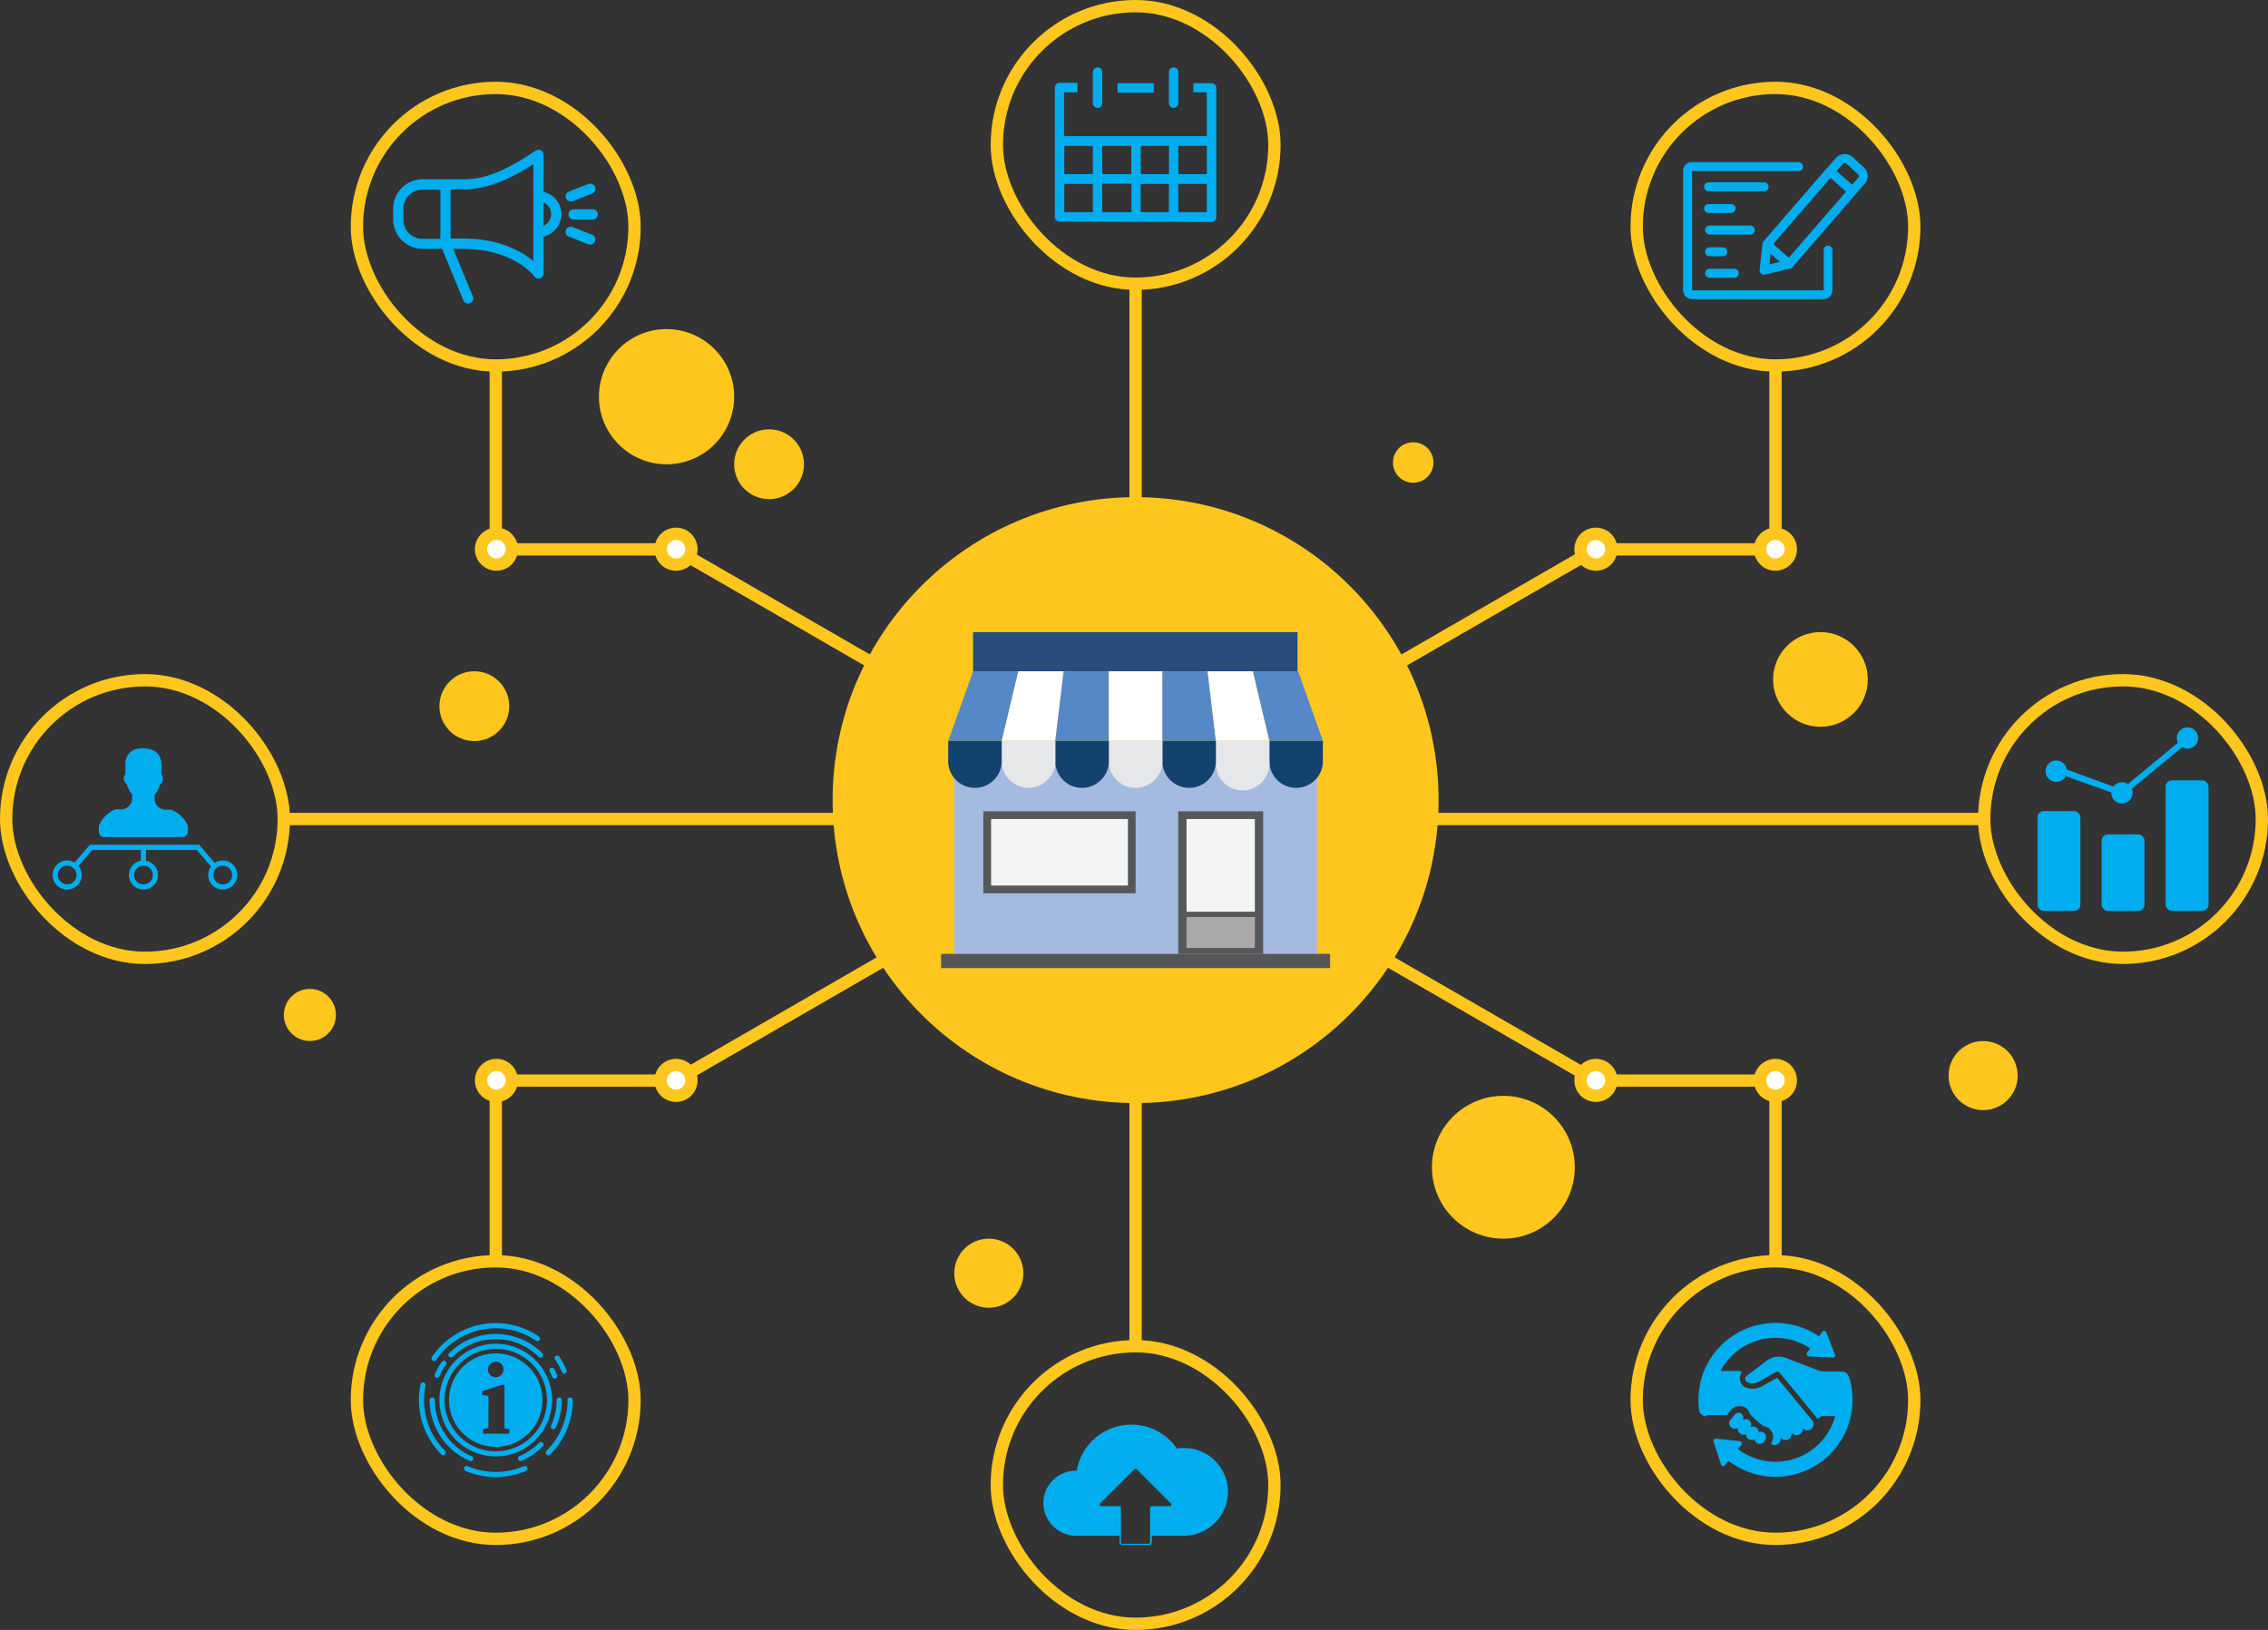 <svg xmlns="http://www.w3.org/2000/svg" viewBox="0 0 368.36 264.77"><rect x="0" y="0" width="368.36" height="264.77" fill="#333333" stroke="none"/><title>help-intro-business-home</title><g id="Layer_2" data-name="Layer 2"><g id="Layer_1-2" data-name="Layer 1"><g id="_Group_" data-name="&lt;Group&gt;"><line id="_Path_" data-name="&lt;Path&gt;" x1="184.44" y1="46.09" x2="184.44" y2="218.68" fill="none" stroke="#ffc71e" stroke-linecap="round" stroke-linejoin="round" stroke-width="2"/><rect id="_Rectangle_" data-name="&lt;Rectangle&gt;" x="161.9" y="1" width="45.09" height="45.09" rx="22.55" ry="22.55" fill="none" stroke="#ffc71e" stroke-linecap="round" stroke-linejoin="round" stroke-width="2"/><rect id="_Rectangle_2" data-name="&lt;Rectangle&gt;" x="161.9" y="218.68" width="45.09" height="45.09" rx="22.55" ry="22.55" fill="none" stroke="#ffc71e" stroke-linecap="round" stroke-linejoin="round" stroke-width="2"/><rect id="_Rectangle_3" data-name="&lt;Rectangle&gt;" x="57.97" y="14.28" width="45.09" height="45.09" rx="22.55" ry="22.55" fill="none" stroke="#ffc71e" stroke-linecap="round" stroke-linejoin="round" stroke-width="2"/><rect id="_Rectangle_4" data-name="&lt;Rectangle&gt;" x="1" y="110.5" width="45.09" height="45.09" rx="22.55" ry="22.55" fill="none" stroke="#ffc71e" stroke-linecap="round" stroke-linejoin="round" stroke-width="2"/><rect id="_Rectangle_5" data-name="&lt;Rectangle&gt;" x="322.27" y="110.5" width="45.09" height="45.09" rx="22.55" ry="22.55" fill="none" stroke="#ffc71e" stroke-linecap="round" stroke-linejoin="round" stroke-width="2"/><rect id="_Rectangle_6" data-name="&lt;Rectangle&gt;" x="265.82" y="14.28" width="45.09" height="45.09" rx="22.55" ry="22.55" fill="none" stroke="#ffc71e" stroke-linecap="round" stroke-linejoin="round" stroke-width="2"/><rect id="_Rectangle_7" data-name="&lt;Rectangle&gt;" x="57.97" y="204.88" width="45.09" height="45.09" rx="22.55" ry="22.55" fill="none" stroke="#ffc71e" stroke-linecap="round" stroke-linejoin="round" stroke-width="2"/><rect id="_Rectangle_8" data-name="&lt;Rectangle&gt;" x="265.82" y="204.88" width="45.09" height="45.09" rx="22.55" ry="22.55" fill="none" stroke="#ffc71e" stroke-linecap="round" stroke-linejoin="round" stroke-width="2"/><polyline id="_Path_2" data-name="&lt;Path&gt;" points="288.37 60.05 288.37 89.24 259.18 89.24 109.71 175.53 80.52 175.53 80.52 204.72" fill="none" stroke="#ffc71e" stroke-linecap="round" stroke-linejoin="round" stroke-width="2"/><polyline id="_Path_3" data-name="&lt;Path&gt;" points="80.52 60.05 80.52 89.24 109.71 89.24 259.18 175.53 288.37 175.53 288.37 204.72" fill="none" stroke="#ffc71e" stroke-linecap="round" stroke-linejoin="round" stroke-width="2"/><circle id="_Path_4" data-name="&lt;Path&gt;" cx="288.36" cy="89.21" r="2.5" fill="#fff" stroke="#ffc71e" stroke-linecap="round" stroke-linejoin="round" stroke-width="2"/><circle id="_Path_5" data-name="&lt;Path&gt;" cx="259.2" cy="89.21" r="2.5" fill="#fff" stroke="#ffc71e" stroke-linecap="round" stroke-linejoin="round" stroke-width="2"/><circle id="_Path_6" data-name="&lt;Path&gt;" cx="109.8" cy="89.21" r="2.5" fill="#fff" stroke="#ffc71e" stroke-linecap="round" stroke-linejoin="round" stroke-width="2"/><circle id="_Path_7" data-name="&lt;Path&gt;" cx="80.63" cy="89.21" r="2.5" fill="#fff" stroke="#ffc71e" stroke-linecap="round" stroke-linejoin="round" stroke-width="2"/><circle id="_Path_8" data-name="&lt;Path&gt;" cx="288.36" cy="175.5" r="2.5" fill="#fff" stroke="#ffc71e" stroke-linecap="round" stroke-linejoin="round" stroke-width="2"/><circle id="_Path_9" data-name="&lt;Path&gt;" cx="259.2" cy="175.5" r="2.5" fill="#fff" stroke="#ffc71e" stroke-linecap="round" stroke-linejoin="round" stroke-width="2"/><circle id="_Path_10" data-name="&lt;Path&gt;" cx="109.8" cy="175.5" r="2.5" fill="#fff" stroke="#ffc71e" stroke-linecap="round" stroke-linejoin="round" stroke-width="2"/><circle id="_Path_11" data-name="&lt;Path&gt;" cx="80.63" cy="175.5" r="2.5" fill="#fff" stroke="#ffc71e" stroke-linecap="round" stroke-linejoin="round" stroke-width="2"/><g id="_Group_2" data-name="&lt;Group&gt;"><g id="_Group_3" data-name="&lt;Group&gt;"><g id="_Group_4" data-name="&lt;Group&gt;"><path id="_Path_12" data-name="&lt;Path&gt;" d="M27.82,131.53h-.9a1.81,1.81,0,0,1-1.81-1.81v-.58a4.57,4.57,0,0,0,.87-1.63c0-.1.11-.15.18-.22a1.12,1.12,0,0,0,.15-1.35c0-.06-.1-.12-.1-.2,0-.53,0-1.06,0-1.59a2.65,2.65,0,0,0-.65-1.78,2.52,2.52,0,0,0-1.37-.71,4.55,4.55,0,0,0-2,0,2.38,2.38,0,0,0-1.4.95,2.74,2.74,0,0,0-.43,1.43c0,.54,0,1.08,0,1.62,0,.11-.08.18-.12.27a1.12,1.12,0,0,0,.26,1.37.53.53,0,0,1,.15.3,4.37,4.37,0,0,0,.82,1.46v.6a1.81,1.81,0,0,1-1.81,1.81h-.9a4.84,4.84,0,0,0-2.71,2.71v.9a.9.9,0,0,0,.9.9H29.62a.9.9,0,0,0,.9-.9v-.9A4.84,4.84,0,0,0,27.82,131.53Z" fill="#00aeef"/></g><g id="_Group_5" data-name="&lt;Group&gt;"><polygon id="_Path_13" data-name="&lt;Path&gt;" points="34.69 141.24 31.96 138.07 14.98 138.07 12.26 141.24 11.62 140.69 14.59 137.22 32.35 137.22 35.33 140.69 34.69 141.24" fill="#00aeef"/></g><g id="_Group_6" data-name="&lt;Group&gt;"><rect id="_Path_14" data-name="&lt;Path&gt;" x="22.87" y="137.65" width="0.85" height="2.83" fill="#00aeef"/></g><g id="_Group_7" data-name="&lt;Group&gt;"><path id="_Compound_Path_" data-name="&lt;Compound Path&gt;" d="M36.18,144.5a2.36,2.36,0,1,1,2.36-2.36A2.37,2.37,0,0,1,36.18,144.5Zm0-3.88a1.52,1.52,0,1,0,1.52,1.52A1.52,1.52,0,0,0,36.18,140.62Z" fill="#00aeef"/></g><g id="_Group_8" data-name="&lt;Group&gt;"><path id="_Compound_Path_2" data-name="&lt;Compound Path&gt;" d="M23.3,144.5a2.36,2.36,0,1,1,2.36-2.36A2.37,2.37,0,0,1,23.3,144.5Zm0-3.88a1.52,1.52,0,1,0,1.52,1.52A1.52,1.52,0,0,0,23.3,140.62Z" fill="#00aeef"/></g><g id="_Group_9" data-name="&lt;Group&gt;"><path id="_Compound_Path_3" data-name="&lt;Compound Path&gt;" d="M10.91,144.5a2.36,2.36,0,1,1,2.36-2.36A2.37,2.37,0,0,1,10.91,144.5Zm0-3.88a1.52,1.52,0,1,0,1.52,1.52A1.52,1.52,0,0,0,10.91,140.62Z" fill="#00aeef"/></g></g></g><g id="_Group_10" data-name="&lt;Group&gt;"><g id="_Group_11" data-name="&lt;Group&gt;"><path id="_Compound_Path_4" data-name="&lt;Compound Path&gt;" d="M88.29,31.16v-6a.82.82,0,0,0-.45-.74.84.84,0,0,0-.86.05c-6,4.13-9.4,4.66-11.72,4.66H68.62a4.77,4.77,0,0,0-4.76,4.76v1.77a4.77,4.77,0,0,0,4.76,4.76H71.8l3.46,8.38a.83.83,0,0,0,.77.52.89.89,0,0,0,.32-.06.84.84,0,0,0,.46-1.09l-3.2-7.74h1.64c8.08,0,11.39,4.28,11.54,4.48a.83.83,0,0,0,1.5-.49v-6a3.72,3.72,0,0,0,0-7.25Zm-22.77,4.5V33.9a3.1,3.1,0,0,1,3.1-3.1h2.91v8H68.62a3.1,3.1,0,0,1-3.1-3.1Zm21.1,6.74c-1.85-1.52-5.48-3.65-11.38-3.65H73.19v-8h2.06c2.38,0,5.8-.49,11.38-4.08Zm1.67-5.75V32.91a2.05,2.05,0,0,1,0,3.75Zm0,0" fill="#00aeef"/><path id="_Compound_Path_5" data-name="&lt;Compound Path&gt;" d="M96.35,34H93.09a.84.84,0,0,0,0,1.67h3.26a.84.84,0,0,0,0-1.67Zm0,0" fill="#00aeef"/><path id="_Compound_Path_6" data-name="&lt;Compound Path&gt;" d="M91.93,32.2a.84.84,0,0,0,.78.53,1,1,0,0,0,.31-.05l3.16-1.24a.83.83,0,0,0-.61-1.55L92.4,31.12a.83.83,0,0,0-.47,1.08Zm0,0" fill="#00aeef"/><path id="_Compound_Path_7" data-name="&lt;Compound Path&gt;" d="M96.17,38.13,93,36.89a.83.83,0,1,0-.61,1.55l3.16,1.24a.82.82,0,0,0,.31.05.84.84,0,0,0,.78-.53.83.83,0,0,0-.47-1.08Zm0,0" fill="#00aeef"/></g></g><g id="_Group_12" data-name="&lt;Group&gt;"><g id="_Group_13" data-name="&lt;Group&gt;"><path id="_Path_15" data-name="&lt;Path&gt;" d="M178.27,17.52a.77.77,0,0,1-.77-.77V11.81a.77.77,0,1,1,1.53,0v4.94A.77.77,0,0,1,178.27,17.52Z" fill="#00aeef"/><path id="_Compound_Path_8" data-name="&lt;Compound Path&gt;" d="M172.09,36a.77.77,0,0,1-.77-.77v-21a.77.77,0,0,1,.77-.77H175V15h-2.18v7.11H196V15h-2.18V13.52h2.95a.77.77,0,0,1,.77.77v21a.77.77,0,0,1-.77.77Zm19.29-1.53H196V29.87h-4.64Zm-12.35,0h4.73l0-.83h0v-3.8H179Zm6.23-.76v.76h4.59V29.87h-4.59v3.88Zm-12.4.76h4.64V29.87h-4.64Zm18.53-6.18H196V23.69h-4.64Zm-6.12,0h4.59V23.69h-4.59Zm-6.23,0h4.7V23.69H179Zm-6.18,0h4.64V23.69h-4.64Z" fill="#00aeef"/><rect id="_Path_16" data-name="&lt;Path&gt;" x="181.5" y="13.52" width="5.89" height="1.53" fill="#00aeef"/><path id="_Path_17" data-name="&lt;Path&gt;" d="M190.62,17.52a.77.77,0,0,1-.77-.77V11.81a.77.77,0,1,1,1.53,0v4.94A.77.77,0,0,1,190.62,17.52Z" fill="#00aeef"/></g></g><g id="_Group_14" data-name="&lt;Group&gt;"><g id="_Group_15" data-name="&lt;Group&gt;"><path id="_Compound_Path_9" data-name="&lt;Compound Path&gt;" d="M286.6,44.63h-.08a.69.69,0,0,1-.47-.19.73.73,0,0,1-.26-.64l.47-4.16a.66.66,0,0,1,.16-.43L296.12,28l2.09-2.37a1.92,1.92,0,0,1,1.41-.6,1.82,1.82,0,0,1,1.23.45l1.86,1.71a1.85,1.85,0,0,1,.64,1.28,1.89,1.89,0,0,1-.46,1.36l-1.47,1.67L291.13,43.39a.74.74,0,0,1-.37.22l-4.13,1Zm.79-1.69,1.69-.39-1.52-1.35Zm.61-3.3,2.53,2.23,9.3-10.73L297.3,28.9ZM299.59,26.5a.38.38,0,0,0-.3.17l-1,1.12L300.82,30l1-1.13a.48.48,0,0,0,.09-.31.37.37,0,0,0-.16-.28l-1.88-1.69A.5.5,0,0,0,299.59,26.5Z" fill="#00aeef"/><path id="_Path_18" data-name="&lt;Path&gt;" d="M274.79,48.58a1.43,1.43,0,0,1-1.43-1.43V27.77a1.43,1.43,0,0,1,1.43-1.43h17.32a.73.73,0,1,1,0,1.46H274.83V47.16H296.2V40.63a.71.71,0,0,1,1.24-.49.64.64,0,0,1,.18.48v6.54a1.43,1.43,0,0,1-1.43,1.43Z" fill="#00aeef"/><path id="_Path_19" data-name="&lt;Path&gt;" d="M277.51,34.6a.74.74,0,0,1-.73-.73.72.72,0,0,1,.73-.73h3.65a.73.73,0,0,1,0,1.46Z" fill="#00aeef"/><path id="_Path_20" data-name="&lt;Path&gt;" d="M277.51,31.07a.73.73,0,1,1,0-1.46h9a.73.73,0,1,1,0,1.46Z" fill="#00aeef"/><path id="_Path_21" data-name="&lt;Path&gt;" d="M277.67,38.1a.73.73,0,1,1,0-1.46h6.6a.73.73,0,1,1,0,1.46Z" fill="#00aeef"/><path id="_Path_22" data-name="&lt;Path&gt;" d="M277.67,41.63a.73.73,0,1,1,0-1.46h2.14a.73.73,0,1,1,0,1.46Z" fill="#00aeef"/><path id="_Path_23" data-name="&lt;Path&gt;" d="M277.67,45.12a.73.73,0,1,1,0-1.46h4a.73.73,0,0,1,0,1.46Z" fill="#00aeef"/></g></g><path id="_Compound_Path_10" data-name="&lt;Compound Path&gt;" d="M277.14,230.07a1.17,1.17,0,0,1-1.17-1,12.43,12.43,0,0,1,2.26-9,12.55,12.55,0,0,1,17.21-3l.53-.73a.38.38,0,0,1,.66.09l1.39,3.62a.38.38,0,0,1-.23.48l-.14,0-3.87-.19a.38.38,0,0,1-.29-.6l.52-.7a10.1,10.1,0,0,0-13.8,2.43,10,10,0,0,0-.76,1.24h3.16a.23.23,0,0,1,.2.34,1.8,1.8,0,0,0-.16,1.36,1.6,1.6,0,0,0,1,1,3,3,0,0,0,2.47-.19l2.37-1.33a.16.16,0,0,1,.21,0l5,6.06.61.74a1,1,0,0,1-.1,1.42l-.12.09a1,1,0,0,1-1.24-.15l-.08-.08h0a1,1,0,0,1-.43,1,1,1,0,0,1-1.28-.15l-.08-.07h0a1,1,0,0,1-.43,1,1,1,0,0,1-1.28-.14l-.08-.07h0a1,1,0,0,1-1.57,1l.1-.17a1.82,1.82,0,0,0-.25-2.2,1.77,1.77,0,0,0-1-.49,13.07,13.07,0,0,1-2.25-2,1.74,1.74,0,0,0-.7-1,1.85,1.85,0,0,0-2.4.39l-.64.79h-3.2Zm5.69-.46a.88.88,0,0,0-1.12.22l-.67.82a.84.84,0,0,0,.12,1.19h0l.1.08a.84.84,0,0,0,.94.07,0,0,0,0,1,.06,0,.85.85,0,0,0,.31.83l.08.07a.85.85,0,0,0,.91.09,0,0,0,0,1,.06,0,.85.85,0,0,0,.32.76l.06,0a.86.86,0,0,0,.92.09,0,0,0,0,1,.07,0v0a.85.85,0,0,0,.31.54l0,0a.86.86,0,0,0,1.21-.15l.07-.1.12-.22a.89.89,0,0,0-.15-1.11.86.86,0,0,0-.93-.15,0,0,0,0,1,0,0h0a.85.85,0,0,0-1.16-.84c-.13,0-.1-.09-.1-.09a.85.85,0,0,0-1.19-1.07c-.1,0-.08-.07-.08-.07A.84.84,0,0,0,282.83,229.61Zm17.51-5.77-.08-.25h0a1.18,1.18,0,0,0-1.12-.8h-2.78a3,3,0,0,1-1.07-.2l-5.22-2a3.26,3.26,0,0,0-3.14.45l-3.28,2.49a.62.62,0,0,0,.16,1,2.06,2.06,0,0,0,1.83-.09l2.79-1.56a.51.51,0,0,1,.63.12l6.09,7.4a.15.15,0,0,0,.22,0h0l.25-.21a.71.71,0,0,1,.45-.16h2a10.06,10.06,0,0,1-15.79,5.37l.56-.69a.38.38,0,0,0-.25-.62l-3.86-.39a.38.38,0,0,0-.4.51l1.19,3.69a.38.38,0,0,0,.65.1l.57-.7a12.51,12.51,0,0,0,19.62-13.49Z" fill="#00aeef"/><g id="_Group_16" data-name="&lt;Group&gt;"><g id="_Group_17" data-name="&lt;Group&gt;"><g id="_Group_18" data-name="&lt;Group&gt;"><path id="_Compound_Path_11" data-name="&lt;Compound Path&gt;" d="M80.52,236.58a9.15,9.15,0,1,1,9.15-9.15A9.16,9.16,0,0,1,80.52,236.58Zm0-17.47a8.32,8.32,0,1,0,8.32,8.32A8.32,8.32,0,0,0,80.52,219.11Z" fill="#00aeef"/></g><g id="_Group_19" data-name="&lt;Group&gt;"><path id="_Path_24" data-name="&lt;Path&gt;" d="M89.88,232.16a.42.42,0,0,1-.38-.59,9.73,9.73,0,0,0,.52-1.39,9.9,9.9,0,0,0,.39-2.76.42.42,0,0,1,.84,0,10.66,10.66,0,0,1-1,4.51A.42.42,0,0,1,89.88,232.16Z" fill="#00aeef"/></g><g id="_Group_20" data-name="&lt;Group&gt;"><path id="_Path_25" data-name="&lt;Path&gt;" d="M71,223.79a.41.41,0,0,1-.16,0,.42.42,0,0,1-.22-.55c.14-.32.29-.63.45-.93a10.8,10.8,0,0,1,.7-1.12.42.42,0,0,1,.68.49,9.86,9.86,0,0,0-.65,1c-.15.28-.29.57-.42.86A.42.42,0,0,1,71,223.79Z" fill="#00aeef"/></g><g id="_Group_21" data-name="&lt;Group&gt;"><path id="_Path_26" data-name="&lt;Path&gt;" d="M80.52,238.18" fill="#00aeef"/></g><g id="_Group_22" data-name="&lt;Group&gt;"><path id="_Path_27" data-name="&lt;Path&gt;" d="M90.09,223.94a.42.42,0,0,1-.39-.26l-.19-.44-.21-.43a.42.42,0,1,1,.74-.39l.23.47.21.47a.42.42,0,0,1-.39.58Z" fill="#00aeef"/></g><g id="_Group_23" data-name="&lt;Group&gt;"><path id="_Path_28" data-name="&lt;Path&gt;" d="M70.5,221.09a.42.42,0,0,1-.35-.65,12.52,12.52,0,0,1,5.5-4.53,12.35,12.35,0,0,1,2.35-.73,12.67,12.67,0,0,1,5,0,12.43,12.43,0,0,1,4.47,1.88.42.42,0,1,1-.47.69A11.6,11.6,0,0,0,82.87,216a11.84,11.84,0,0,0-4.7,0A11.62,11.62,0,0,0,74,217.76a11.73,11.73,0,0,0-3.15,3.15A.42.42,0,0,1,70.5,221.09Z" fill="#00aeef"/></g><g id="_Group_24" data-name="&lt;Group&gt;"><path id="_Path_29" data-name="&lt;Path&gt;" d="M72,236.39a.42.42,0,0,1-.3-.12,12.5,12.5,0,0,1-2.68-4,12.4,12.4,0,0,1-.73-2.35,12.62,12.62,0,0,1,0-5,.42.42,0,1,1,.82.17,11.66,11.66,0,0,0,3.18,10.6.42.42,0,0,1-.3.71Z" fill="#00aeef"/></g><g id="_Group_25" data-name="&lt;Group&gt;"><path id="_Path_30" data-name="&lt;Path&gt;" d="M80.52,239.93a12.57,12.57,0,0,1-2.52-.25,12.44,12.44,0,0,1-2.35-.73.42.42,0,1,1,.33-.77,11.64,11.64,0,0,0,2.19.68,11.84,11.84,0,0,0,4.7,0,11.64,11.64,0,0,0,2.19-.68.42.42,0,1,1,.33.77,12.44,12.44,0,0,1-2.35.73A12.57,12.57,0,0,1,80.52,239.93Z" fill="#00aeef"/></g><g id="_Group_26" data-name="&lt;Group&gt;"><path id="_Path_31" data-name="&lt;Path&gt;" d="M89.06,236.39a.42.42,0,0,1-.3-.71,11.68,11.68,0,0,0,2.5-3.71,11.64,11.64,0,0,0,.68-2.19,11.77,11.77,0,0,0,.24-2.35.42.42,0,0,1,.84,0,12.47,12.47,0,0,1-3.66,8.84A.42.42,0,0,1,89.06,236.39Z" fill="#00aeef"/></g><g id="_Group_27" data-name="&lt;Group&gt;"><path id="_Path_32" data-name="&lt;Path&gt;" d="M91.65,223.14a.42.42,0,0,1-.38-.26,11.66,11.66,0,0,0-1.08-2,.42.42,0,1,1,.69-.47A12.51,12.51,0,0,1,92,222.56a.42.42,0,0,1-.22.55A.41.41,0,0,1,91.65,223.14Z" fill="#00aeef"/></g><g id="_Group_28" data-name="&lt;Group&gt;"><path id="_Path_33" data-name="&lt;Path&gt;" d="M87.81,220.54a.42.42,0,0,1-.3-.12,9.88,9.88,0,0,0-3.15-2.12,10,10,0,0,0-7.7,0,9.88,9.88,0,0,0-3.15,2.12.42.42,0,0,1-.59-.59,10.7,10.7,0,0,1,3.41-2.3,10.81,10.81,0,0,1,8.35,0,10.7,10.7,0,0,1,3.41,2.3.42.42,0,0,1-.3.71Z" fill="#00aeef"/></g><g id="_Group_29" data-name="&lt;Group&gt;"><path id="_Path_34" data-name="&lt;Path&gt;" d="M76.5,237.33a.41.41,0,0,1-.16,0,10.72,10.72,0,0,1-6.55-9.89.42.42,0,0,1,.84,0,9.91,9.91,0,0,0,6,9.12.42.42,0,0,1-.16.8Z" fill="#00aeef"/></g><g id="_Group_30" data-name="&lt;Group&gt;"><path id="_Path_35" data-name="&lt;Path&gt;" d="M84.53,237.33a.42.42,0,0,1-.16-.8,9.87,9.87,0,0,0,3.15-2.12.42.42,0,1,1,.59.59,10.69,10.69,0,0,1-3.41,2.3A.41.41,0,0,1,84.53,237.33Z" fill="#00aeef"/></g><path id="_Compound_Path_12" data-name="&lt;Compound Path&gt;" d="M80.52,219.84a7.59,7.59,0,1,0,7.59,7.59A7.59,7.59,0,0,0,80.52,219.84Zm.08,1.34a1.27,1.27,0,1,1-1.36,1.28A1.29,1.29,0,0,1,80.6,221.18Zm2.11,11.71H78.47v-.75l.86-.19c0-.77,0-1.74,0-2.41v-.8c0-.88,0-1.38,0-2l-1-.14v-.62l3.34-1.07.27.18,0,2.32v2.16c0,.67,0,1.66,0,2.45l.8.16Z" fill="#00aeef"/></g></g><path id="_Compound_Path_13" data-name="&lt;Compound Path&gt;" d="M199.43,241.87a7.11,7.11,0,0,0-8.26-6.55h0a9,9,0,0,0-16.29,3.58h-.14a5.28,5.28,0,0,0-5.27,4.89,5.34,5.34,0,0,0,5.42,5.67h6.94v1a.52.52,0,0,0,.52.51h4.22a.52.52,0,0,0,.52-.51v-1h5.09A7.18,7.18,0,0,0,199.43,241.87ZM190,244.66h-2.94a.26.26,0,0,0-.26.26v5.59a.26.26,0,0,1-.26.26h-4.22a.26.26,0,0,1-.26-.26v-5.59a.26.26,0,0,0-.26-.26h-2.94a.26.26,0,0,1-.18-.44l5.57-5.57a.26.26,0,0,1,.36,0l5.57,5.57A.26.26,0,0,1,190,244.66Z" fill="#00aeef"/><line id="_Path_36" data-name="&lt;Path&gt;" x1="46.61" y1="133.04" x2="322.27" y2="133.04" fill="none" stroke="#ffc71e" stroke-linecap="round" stroke-linejoin="round" stroke-width="2"/><circle id="_Path_37" data-name="&lt;Path&gt;" cx="184.44" cy="129.97" r="49.21" fill="#ffc71e"/><g id="_Group_31" data-name="&lt;Group&gt;"><rect id="_Rectangle_9" data-name="&lt;Rectangle&gt;" x="154.98" y="120.33" width="58.91" height="34.61" fill="#a5bae0"/><rect id="_Rectangle_10" data-name="&lt;Rectangle&gt;" x="158.04" y="102.68" width="52.7" height="6.36" fill="#294d7b"/><g id="_Group_32" data-name="&lt;Group&gt;"><polygon id="_Path_38" data-name="&lt;Path&gt;" points="158.04 109.04 165.4 109.04 162.71 120.33 154.02 120.33 158.04 109.04" fill="#5688c7"/><polygon id="_Path_39" data-name="&lt;Path&gt;" points="165.4 109.04 172.75 109.04 171.4 120.33 162.71 120.33 165.4 109.04" fill="#fff"/><polygon id="_Path_40" data-name="&lt;Path&gt;" points="172.75 109.04 180.1 109.04 180.1 120.33 171.4 120.33 172.75 109.04" fill="#5688c7"/><rect id="_Path_41" data-name="&lt;Path&gt;" x="180.1" y="109.04" width="8.69" height="11.29" fill="#fff"/><polygon id="_Path_42" data-name="&lt;Path&gt;" points="188.79 109.04 196.14 109.04 197.48 120.33 188.79 120.33 188.79 109.04" fill="#5688c7"/><polygon id="_Path_43" data-name="&lt;Path&gt;" points="196.14 109.04 203.49 109.04 206.17 120.33 197.48 120.33 196.14 109.04" fill="#fff"/><polygon id="_Path_44" data-name="&lt;Path&gt;" points="203.49 109.04 210.84 109.04 214.86 120.33 206.17 120.33 203.49 109.04" fill="#5688c7"/><path id="_Path_45" data-name="&lt;Path&gt;" d="M206.17,123.84v-3.5h8.69v3.5a4.35,4.35,0,0,1-8.69,0Z" fill="#14426f"/><path id="_Path_46" data-name="&lt;Path&gt;" d="M197.48,123.84v-3.5h8.69v3.5a4.35,4.35,0,1,1-8.69,0Z" fill="#e6e7e8"/><path id="_Path_47" data-name="&lt;Path&gt;" d="M188.79,123.84v-3.5h8.69v3.5a4.35,4.35,0,0,1-8.69,0Z" fill="#14426f"/><path id="_Path_48" data-name="&lt;Path&gt;" d="M180.1,123.84v-3.5h8.69v3.5a4.35,4.35,0,0,1-8.69,0Z" fill="#e6e7e8"/><path id="_Path_49" data-name="&lt;Path&gt;" d="M171.4,123.84v-3.5h8.69v3.5a4.35,4.35,0,0,1-8.69,0Z" fill="#14426f"/><path id="_Path_50" data-name="&lt;Path&gt;" d="M162.71,123.84v-3.5h8.69v3.5a4.35,4.35,0,0,1-8.69,0Z" fill="#e6e7e8"/><path id="_Path_51" data-name="&lt;Path&gt;" d="M154,123.84v-3.5h8.69v3.5a4.35,4.35,0,0,1-8.69,0Z" fill="#14426f"/></g><rect id="_Rectangle_11" data-name="&lt;Rectangle&gt;" x="191.36" y="131.79" width="13.8" height="23.15" fill="#565759"/><rect id="_Rectangle_12" data-name="&lt;Rectangle&gt;" x="192.71" y="148.96" width="11.1" height="5.03" fill="#aba8a9"/><rect id="_Rectangle_13" data-name="&lt;Rectangle&gt;" x="192.71" y="133.04" width="11.1" height="15.06" fill="#f3f4f4"/><rect id="_Rectangle_14" data-name="&lt;Rectangle&gt;" x="159.71" y="131.79" width="24.73" height="13.31" fill="#565759"/><rect id="_Rectangle_15" data-name="&lt;Rectangle&gt;" x="160.97" y="133.04" width="22.22" height="10.81" fill="#f3f4f4"/><rect id="_Rectangle_16" data-name="&lt;Rectangle&gt;" x="152.84" y="154.94" width="63.19" height="2.32" fill="#555659"/></g><circle id="_Path_52" data-name="&lt;Path&gt;" cx="77.04" cy="114.71" r="5.67" fill="#ffc71e"/><circle id="_Path_53" data-name="&lt;Path&gt;" cx="124.91" cy="75.41" r="5.67" fill="#ffc71e"/><circle id="_Path_54" data-name="&lt;Path&gt;" cx="108.26" cy="64.44" r="10.98" fill="#ffc71e"/><circle id="_Path_55" data-name="&lt;Path&gt;" cx="229.53" cy="75.13" r="3.29" fill="#ffc71e"/><circle id="_Path_56" data-name="&lt;Path&gt;" cx="295.67" cy="110.37" r="7.69" fill="#ffc71e"/><circle id="_Path_57" data-name="&lt;Path&gt;" cx="322.09" cy="174.72" r="5.61" fill="#ffc71e"/><circle id="_Path_58" data-name="&lt;Path&gt;" cx="244.17" cy="189.61" r="11.6" fill="#ffc71e"/><circle id="_Path_59" data-name="&lt;Path&gt;" cx="160.6" cy="206.82" r="5.61" fill="#ffc71e"/><circle id="_Path_60" data-name="&lt;Path&gt;" cx="50.33" cy="164.87" r="4.23" fill="#ffc71e"/><g id="_Group_33" data-name="&lt;Group&gt;"><rect id="_Path_61" data-name="&lt;Path&gt;" x="330.93" y="131.75" width="6.96" height="16.22" rx="1" ry="1" fill="#00aeef"/><rect id="_Path_62" data-name="&lt;Path&gt;" x="341.34" y="135.55" width="6.96" height="12.43" rx="1" ry="1" fill="#00aeef"/><rect id="_Path_63" data-name="&lt;Path&gt;" x="351.74" y="126.76" width="6.96" height="21.21" rx="1" ry="1" fill="#00aeef"/><path id="_Path_64" data-name="&lt;Path&gt;" d="M334,127a1.72,1.72,0,0,0,1.52-.92l7.39,2.64s0,.06,0,.08a1.73,1.73,0,1,0,3.33-.67l8.17-6.75a1.71,1.71,0,0,0,.87.24,1.73,1.73,0,1,0-1.73-1.73,1.71,1.71,0,0,0,.18.76l-8.12,6.71a1.72,1.72,0,0,0-2.35.41L335.67,125A1.73,1.73,0,1,0,334,127Z" fill="#00aeef"/></g></g></g></g></svg>
